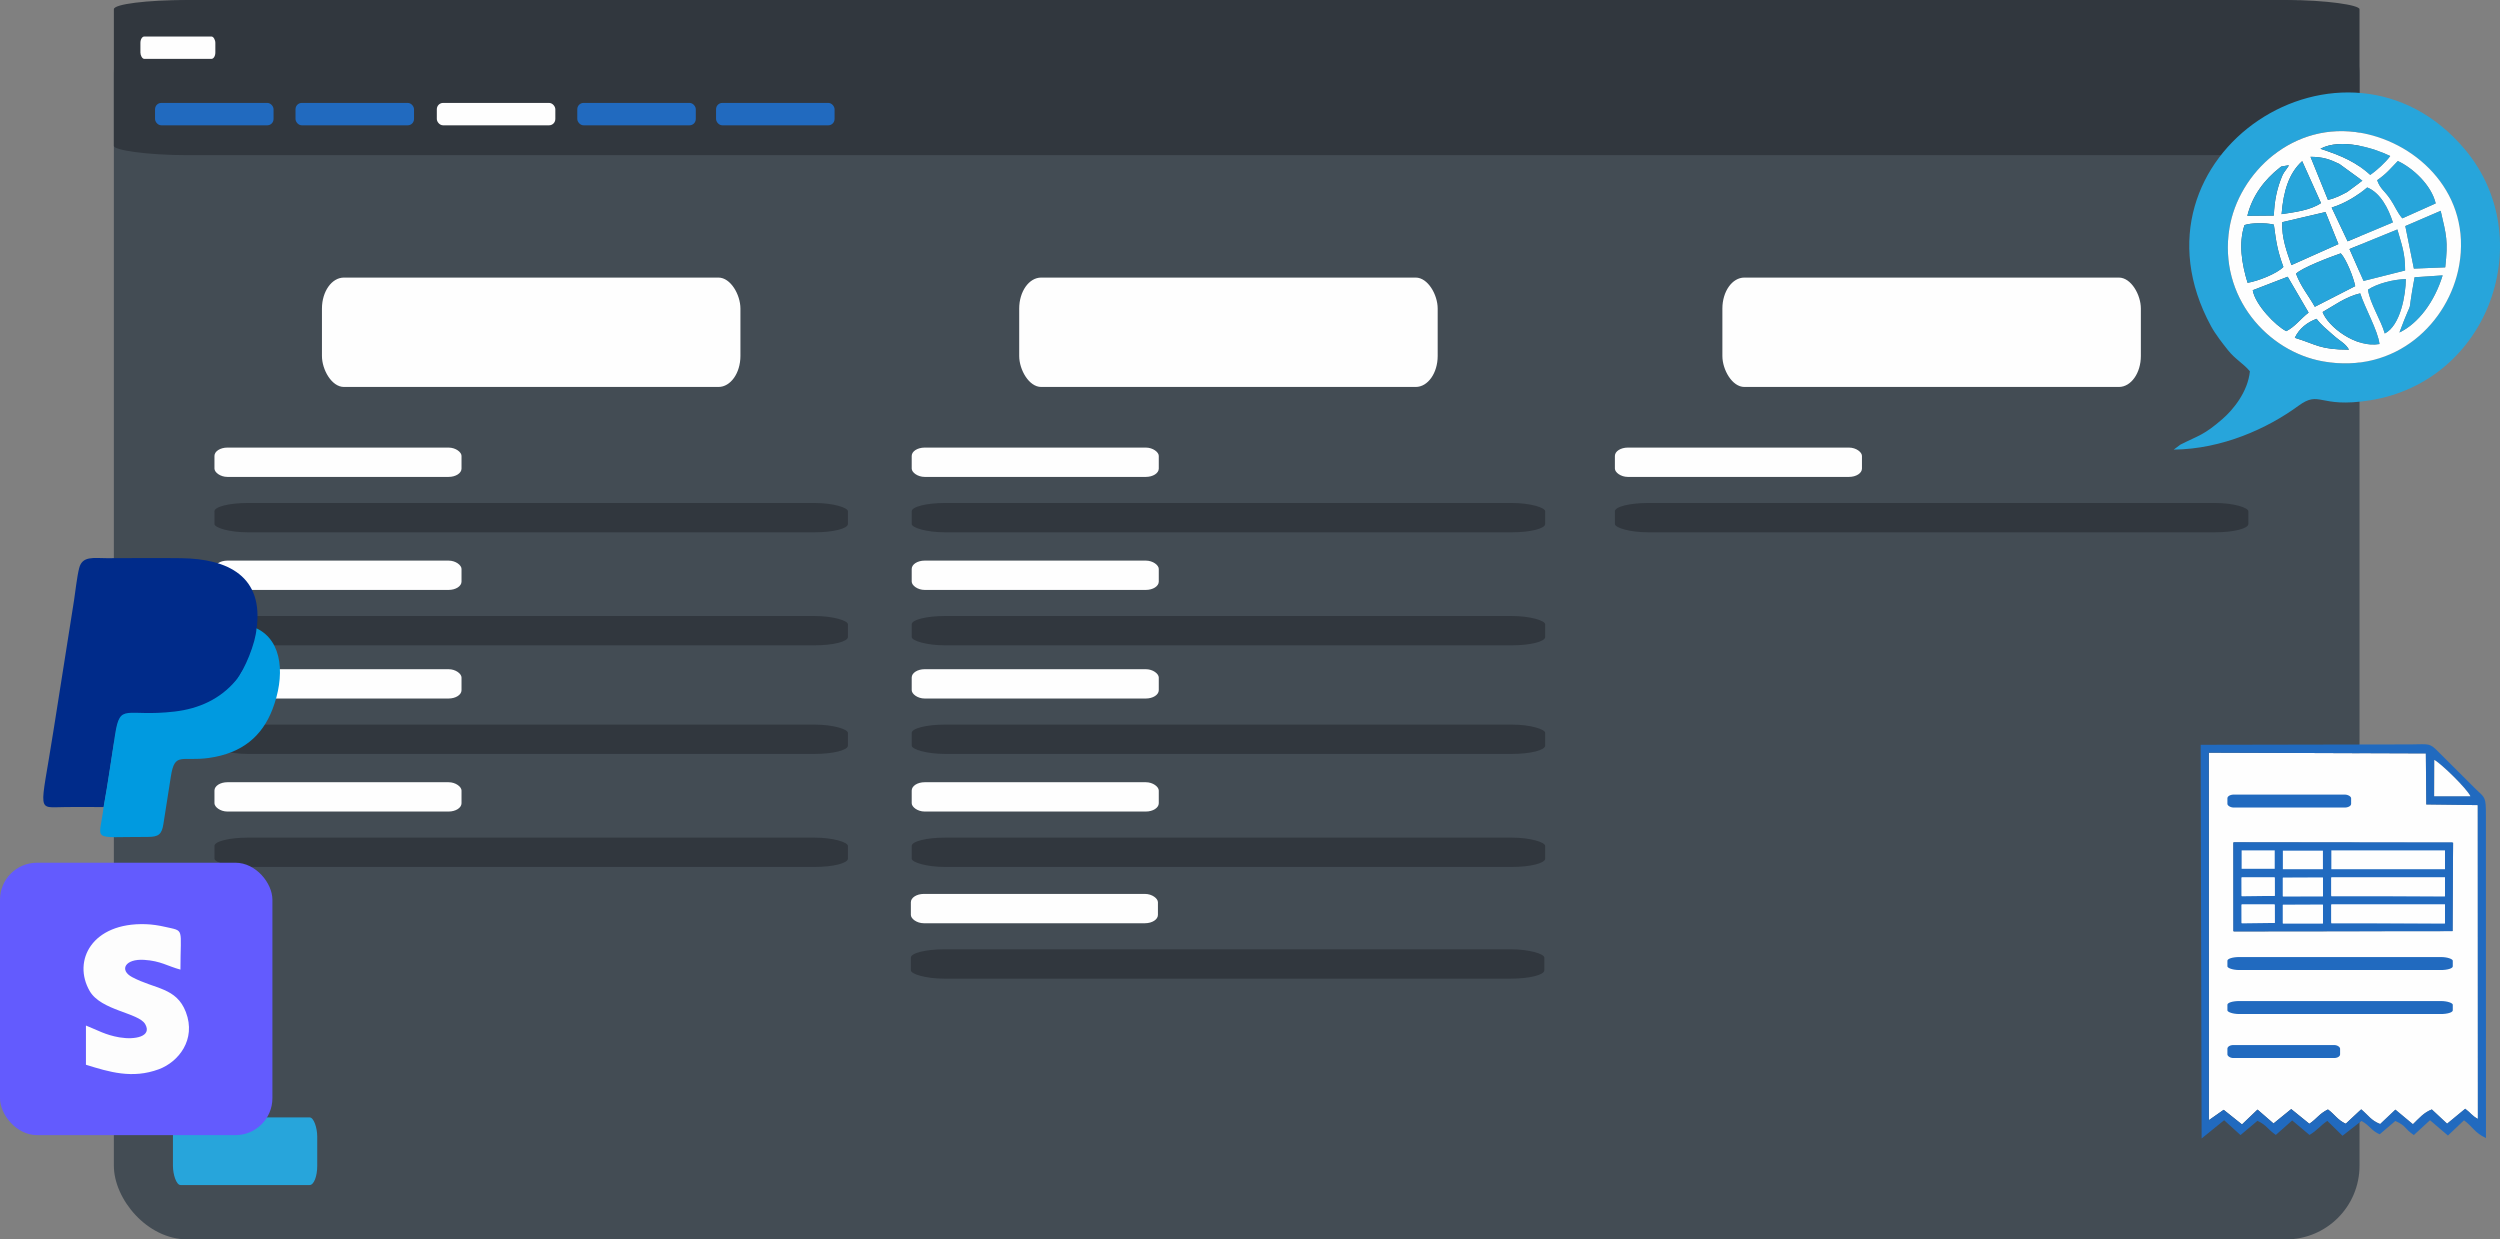 <svg xmlns="http://www.w3.org/2000/svg" xmlns:xlink="http://www.w3.org/1999/xlink" xmlns:xodm="http://www.corel.com/coreldraw/odm/2003" xml:space="preserve" version="1.1" style="shape-rendering:geometricPrecision; text-rendering:geometricPrecision; image-rendering:optimizeQuality; fill-rule:evenodd; clip-rule:evenodd" viewBox="792.59 3140.19 14772.21 7323.49">
 <rect x="792.59" y="3140.19" width="14772.21" height="7323.49" fill="#808080" stroke="none"/>
 <defs>
  <style type="text/css">
   <![CDATA[
    .fil4 {fill:#FEFEFE}
    .fil2 {fill:#FEFEFE}
    .fil7 {fill:#002B8A}
    .fil8 {fill:#009AE0}
    .fil12 {fill:#040404}
    .fil3 {fill:#216ABF}
    .fil6 {fill:#27A5DB}
    .fil1 {fill:#31373E}
    .fil5 {fill:#31373E}
    .fil0 {fill:#434C54}
    .fil9 {fill:#635BFE}
    .fil10 {fill:#FDFDFD}
    .fil11 {fill:#FEFEFE}
    .fil13 {fill:#FEFEFE}
   ]]>
  </style>
 </defs>
 <g id="Capa_x0020_1">
  <g id="_1278492659328">
   <rect class="fil0" x="1465.4" y="3140.19" width="13269.29" height="7323.49" rx="435.06" ry="435.06"/>
   <rect class="fil1" x="1465.4" y="3140.2" width="13269.29" height="916.84" rx="435.06" ry="54.47"/>
   <rect class="fil2" x="2059.79" y="5784.94" width="1459.86" height="173.24" rx="76.6" ry="49.09"/>
   <rect class="fil3" x="1708.7" y="3748.35" width="700.29" height="132.3" rx="36.75" ry="37.49"/>
   <rect class="fil4" x="1622.28" y="3355.89" width="442.76" height="132.3" rx="23.23" ry="37.49"/>
   <rect class="fil3" x="2538.7" y="3748.35" width="700.29" height="132.3" rx="36.75" ry="37.49"/>
   <rect class="fil4" x="3373.7" y="3748.35" width="700.29" height="132.3" rx="36.75" ry="37.49"/>
   <rect class="fil3" x="4203.7" y="3748.35" width="700.29" height="132.3" rx="36.75" ry="37.49"/>
   <rect class="fil3" x="5023.7" y="3748.35" width="700.29" height="132.3" rx="36.75" ry="37.49"/>
   <rect class="fil4" x="2694.94" y="4780.37" width="2472.76" height="646.34" rx="129.75" ry="183.14"/>
   <rect class="fil5" x="2059.79" y="6112.31" width="3743.06" height="173.24" rx="196.41" ry="49.09"/>
   <rect class="fil2" x="2059.79" y="6452.77" width="1459.86" height="173.24" rx="76.6" ry="49.09"/>
   <rect class="fil5" x="2059.79" y="6780.14" width="3743.06" height="173.24" rx="196.41" ry="49.09"/>
   <rect class="fil2" x="2059.79" y="7094.41" width="1459.86" height="173.24" rx="76.6" ry="49.09"/>
   <rect class="fil5" x="2059.79" y="7421.78" width="3743.06" height="173.24" rx="196.41" ry="49.09"/>
   <rect class="fil2" x="2059.79" y="7762.25" width="1459.86" height="173.24" rx="76.6" ry="49.09"/>
   <rect class="fil5" x="2059.79" y="8089.62" width="3743.06" height="173.24" rx="196.41" ry="49.09"/>
   <rect class="fil6" x="1814.48" y="9742.86" width="852.6" height="399.6" rx="44.74" ry="113.22"/>
   <rect class="fil2" x="6179.79" y="5784.94" width="1459.86" height="173.24" rx="76.6" ry="49.09"/>
   <rect class="fil4" x="6814.94" y="4780.37" width="2472.76" height="646.34" rx="129.75" ry="183.14"/>
   <rect class="fil5" x="6179.79" y="6112.31" width="3743.06" height="173.24" rx="196.41" ry="49.09"/>
   <rect class="fil2" x="6179.79" y="6452.77" width="1459.86" height="173.24" rx="76.6" ry="49.09"/>
   <rect class="fil5" x="6179.79" y="6780.14" width="3743.06" height="173.24" rx="196.41" ry="49.09"/>
   <rect class="fil2" x="6179.79" y="7094.41" width="1459.86" height="173.24" rx="76.6" ry="49.09"/>
   <rect class="fil5" x="6179.79" y="7421.78" width="3743.06" height="173.24" rx="196.41" ry="49.09"/>
   <rect class="fil2" x="6179.79" y="7762.25" width="1459.86" height="173.24" rx="76.6" ry="49.09"/>
   <rect class="fil5" x="6179.79" y="8089.62" width="3743.06" height="173.24" rx="196.41" ry="49.09"/>
   <rect class="fil2" x="10334.79" y="5784.94" width="1459.86" height="173.24" rx="76.6" ry="49.09"/>
   <rect class="fil4" x="10969.94" y="4780.37" width="2472.76" height="646.34" rx="129.75" ry="183.14"/>
   <rect class="fil5" x="10334.79" y="6112.31" width="3743.06" height="173.24" rx="196.41" ry="49.09"/>
   <rect class="fil2" x="6174.79" y="8422.25" width="1459.86" height="173.24" rx="76.6" ry="49.09"/>
   <rect class="fil5" x="6174.79" y="8749.62" width="3743.06" height="173.24" rx="196.41" ry="49.09"/>
   <g>
    <g>
     <path class="fil7" d="M1405.59 7909.17c25.45,-139.41 45.08,-282.71 67.29,-423.32 29.99,-189.85 60.56,-100.73 350.06,-134.13 147.38,-17 271.27,-75.34 362.29,-182.68 54.25,-63.98 118.65,-225.43 123.09,-309.24 44.61,-314.12 -168.01,-417.6 -444.55,-421.36 -145.73,-1.99 -292.97,0.04 -438.88,0.01 -79.06,-0.03 -145.66,-14.75 -164.33,58.12 -13.46,52.58 -21.71,134.24 -30.48,190.9 -39.61,255.7 -80.85,508.8 -120.46,763.35 -79.51,510.9 -106.77,458.06 75.42,458.12 73.31,0.03 147.33,-1.03 220.55,0.23z"/>
     <path class="fil8" d="M1405.59 7902.26c-24.83,218.1 -88.55,182.02 259.4,183.2 64.21,0.22 83.34,-14.82 93.05,-75.37 15.1,-94.29 29.58,-188.74 44.27,-282.45 23.02,-146.84 63.71,-86.12 225.08,-108.95 198.53,-28.08 314.16,-129.98 374.83,-286.25 74.09,-190.8 64.76,-404.38 -93.9,-479.55 -4.44,83.81 -68.84,245.26 -123.09,309.24 -91.02,107.34 -214.91,165.68 -362.29,182.68 -289.5,33.4 -320.07,-55.72 -350.06,134.13 -22.21,140.61 -41.84,283.91 -67.29,423.32z"/>
    </g>
    <g>
     <rect class="fil9" x="792.59" y="8237.94" width="1609.63" height="1609.63" rx="218.45" ry="218.45"/>
     <path class="fil10" d="M1300.41 9200.03l-0.02 231.63c136.98,42.66 273.84,84.77 430.81,26.62 115.39,-42.75 222.42,-174.93 159.48,-338.29 -56.12,-145.68 -181.88,-134.3 -317.03,-205.98 -77.72,-41.22 -42.76,-109.33 70.66,-102.14 98.37,6.25 136.52,36.57 214.49,57.66 -0.03,-252.79 26.64,-225.46 -92.21,-252.94 -34.87,-8.07 -74.96,-14.21 -112.64,-15.49 -318.81,-10.82 -434.01,216.78 -331.55,394.76 66.9,116.24 289.47,128.11 328.24,196 41.53,72.72 -59.6,93.78 -151.77,78.11 -84.07,-14.3 -129.41,-42.69 -198.46,-69.94z"/>
    </g>
    <g>
     <path class="fil6" d="M14749.22 3926.38c-405.22,-75.58 -730.49,235.59 -783.34,563.78 -65.09,404.3 226.21,728.24 554.42,785.71 431.03,75.48 742.71,-230.67 802.93,-566.4 74.9,-417.56 -238.14,-720.46 -574.01,-783.09zm-662.2 1408.04c-37.75,-46.24 -86.13,-70.6 -129.34,-124.87 -30.94,-38.86 -73.88,-93.4 -100.02,-141.43 -550.92,-1012.58 796.85,-1883.91 1500.49,-1044.36 438.58,523.31 145.4,1369.65 -562.19,1482.01 -306.29,48.64 -291.61,-63.27 -423.5,33.17 -181.2,132.5 -448.67,254.84 -735.46,257.96l38.76 -29.1c3.15,-1.81 6.48,-3.23 9.66,-4.83 98.77,-50.12 129.34,-50.75 240.31,-147.62 61.17,-53.4 148.85,-158.15 161.29,-280.93z"/>
     <path class="fil11" d="M14672.58 5206.44c-24.2,-40.42 -46.49,-44.12 -98.42,-90.43 -35.86,-32 -66.31,-55.75 -93.33,-91.93 -55.19,20.93 -101.55,56.08 -128.45,112.12 129.59,39.65 146.06,69.78 320.2,70.24zm180.03 -33.36c-7.95,-76.18 -87.5,-216.16 -113.7,-299.58 -87.71,20.75 -157.32,74.18 -222.31,110.41 31.17,85.46 194.87,213.88 336.01,189.17zm-550.62 -76.16c52.54,-26.87 82.92,-72.01 131.78,-109.75l-123.61 -211.7 -206.43 79.61c14.52,85.56 135.2,210.21 198.26,241.84zm706.44 -307.69c-72.47,2.06 -166.47,25.28 -223.68,62.37 10.88,79.93 77.21,180.59 99.11,259.16 93.34,-47.19 124.1,-230.67 124.57,-321.53zm-37.87 315.72c112.02,-54.35 206.48,-179.97 255.27,-337.53l-165.74 11.02c-52.7,285.48 6.61,70.59 -89.53,326.51zm-261.32 -274.19c-10.82,-54.33 -54.27,-161.46 -85.37,-193.5 -55,18.78 -232,85.53 -264.28,120.46 30.14,79.14 73.42,127.71 111.04,195.21l238.61 -122.17zm-424.39 -113.27c-33.84,-93.57 -41.87,-139.94 -56.35,-249.87 -49.91,-12.63 -137.57,-10.41 -173.39,2.61 -36.34,107.96 -15.62,230.82 18.24,341.08 63.14,-10.86 172.37,-53.87 211.5,-93.82zm719.26 20.86c0.57,-102.06 -20.26,-152.61 -45.84,-242.28l-282.92 115.57 83.15 188.49 245.61 -61.78zm-470.48 -345.18l-255.21 59.62c-5.53,89.44 27.02,175.58 53.97,253.72l277.57 -124.09 -76.33 -189.25zm707.53 326.76c17.79,-158 6.88,-187.9 -26.88,-334.08l-209 90.07 50.64 251.42 185.24 -7.41zm-309.33 -265.76c-26.19,-81.34 -72.77,-174.23 -151.61,-206.44 -56.14,47.51 -127.33,93.12 -210.1,119.03l94.38 199.36 267.33 -111.95zm-535.95 -361.72c-77.45,70.01 -110.94,176.04 -121.6,313.09 80.44,-12.01 170.32,-23.33 232.86,-65.44l-111.26 -247.65zm789.05 249.5c-26.64,-110.39 -136.45,-209.74 -223.76,-250.28 -45.53,46.48 -65.65,74.06 -122.26,113.3 20,54.11 40.76,58.08 77.55,111.81 27.76,40.57 40.03,77.12 71.17,113.57l197.3 -88.4zm-904.17 -169.28c6.66,-15.2 38.73,-52.63 35.69,-55.92l-44.1 7.38c-2.14,1.79 -5.43,4.12 -7.68,5.88 -90.78,71.26 -162.97,164.79 -192.8,285.43l156.68 -1.52c2.77,-85.92 18.61,-164.55 52.21,-241.25zm334.78 -63.78c-58.6,-28.19 -96.66,-41.34 -170.37,-42.13l103.05 254.49c46.57,-10.61 79.58,-28.67 114.78,-47.7l88.67 -65.72 -136.13 -98.94zm300.62 -46.84c-96.64,-47 -291.59,-107.41 -412.33,-42.77 131.34,42.64 215.5,82.67 294.4,154.49 36.19,-24.74 92.38,-75.78 117.93,-111.72zm-166.94 -135.67c335.87,62.63 648.91,365.53 574.01,783.09 -60.22,335.73 -371.9,641.88 -802.93,566.4 -328.21,-57.47 -619.51,-381.41 -554.42,-785.71 52.85,-328.19 378.12,-639.36 783.34,-563.78z"/>
     <path class="fil6" d="M14609.96 4582.42l-277.57 124.09c-26.95,-78.14 -59.5,-164.28 -53.97,-253.72l255.21 -59.62 76.33 189.25z"/>
     <path class="fil6" d="M14284.85 4717.49c-39.13,39.95 -148.36,82.96 -211.5,93.82 -33.86,-110.26 -54.58,-233.12 -18.24,-341.08 35.82,-13.02 123.48,-15.24 173.39,-2.61 14.48,109.93 22.51,156.3 56.35,249.87z"/>
     <path class="fil6" d="M14931.83 4454.17l-267.33 111.95 -94.38 -199.36c82.77,-25.91 153.96,-71.52 210.1,-119.03 78.84,32.21 125.42,125.1 151.61,206.44z"/>
     <path class="fil6" d="M14709.24 4830.76l-238.61 122.17c-37.62,-67.5 -80.9,-116.07 -111.04,-195.21 32.28,-34.93 209.28,-101.68 264.28,-120.46 31.1,32.04 74.55,139.17 85.37,193.5z"/>
     <path class="fil6" d="M15184.93 4341.95l-197.3 88.4c-31.14,-36.45 -43.41,-73 -71.17,-113.57 -36.79,-53.73 -57.55,-57.7 -77.55,-111.81 56.61,-39.24 76.73,-66.82 122.26,-113.3 87.31,40.54 197.12,139.89 223.76,250.28z"/>
     <path class="fil6" d="M15004.11 4738.35l-245.61 61.78 -83.15 -188.49 282.92 -115.57c25.58,89.67 46.41,140.22 45.84,242.28z"/>
     <path class="fil6" d="M15241.16 4719.93l-185.24 7.41 -50.64 -251.42 209 -90.07c33.76,146.18 44.67,176.08 26.88,334.08z"/>
     <path class="fil6" d="M14301.99 5096.92c-63.06,-31.63 -183.74,-156.28 -198.26,-241.84l206.43 -79.61 123.61 211.7c-48.86,37.74 -79.24,82.88 -131.78,109.75z"/>
     <path class="fil6" d="M14852.61 5173.08c-141.14,24.71 -304.84,-103.71 -336.01,-189.17 64.99,-36.23 134.6,-89.66 222.31,-110.41 26.2,83.42 105.75,223.4 113.7,299.58z"/>
     <path class="fil6" d="M14784.75 4851.6c57.21,-37.09 151.21,-60.31 223.68,-62.37 -0.47,90.86 -31.23,274.34 -124.57,321.53 -21.9,-78.57 -88.23,-179.23 -99.11,-259.16z"/>
     <path class="fil6" d="M14507.14 4340.1c-62.54,42.11 -152.42,53.43 -232.86,65.44 10.66,-137.05 44.15,-243.08 121.6,-313.09l111.26 247.65z"/>
     <path class="fil6" d="M14751.67 4207.83l-88.67 65.72c-35.2,19.03 -68.21,37.09 -114.78,47.7l-103.05 -254.49c73.71,0.79 111.77,13.94 170.37,42.13l136.13 98.94z"/>
     <path class="fil6" d="M14970.56 5104.95c96.14,-255.92 36.83,-41.03 89.53,-326.51l165.74 -11.02c-48.79,157.56 -143.25,283.18 -255.27,337.53z"/>
     <path class="fil6" d="M14916.16 4062.05c-25.55,35.94 -81.74,86.98 -117.93,111.72 -78.9,-71.82 -163.06,-111.85 -294.4,-154.49 120.74,-64.64 315.69,-4.23 412.33,42.77z"/>
     <path class="fil6" d="M14316.45 4116.75c3.04,3.29 -29.03,40.72 -35.69,55.92 -33.6,76.7 -49.44,155.33 -52.21,241.25l-156.68 1.52c29.83,-120.64 102.02,-214.17 192.8,-285.43 2.25,-1.76 5.54,-4.09 7.68,-5.88l44.1 -7.38z"/>
     <path class="fil6" d="M14672.58 5206.44c-174.14,-0.46 -190.61,-30.59 -320.2,-70.24 26.9,-56.04 73.26,-91.19 128.45,-112.12 27.02,36.18 57.47,59.93 93.33,91.93 51.93,46.31 74.22,50.01 98.42,90.43z"/>
    </g>
   </g>
   <path class="fil11" d="M13990.86 9352.76c20.6,-35.64 -20.93,-24.26 62.47,-29.07l633.02 0.43c77.93,0.71 54.45,-12.45 77.57,28.64 -23.63,18.75 4.75,9.62 -34.07,18.46l-644.85 3.36c-3.63,-0.02 -44.97,-0.67 -45.84,-0.82 -66.59,-11.2 -22.29,-0.92 -48.3,-21zm0.15 -245.87c23.68,-31.12 -30.75,-23.46 140.64,-22.5l1045.64 -0.29c70.15,-0.62 107.77,-19.1 109.4,40.62l-1233.34 9.63c-104.69,-5.42 -35.59,-7.75 -62.34,-27.46zm47.53 -247.86c-74.83,-10.02 -24.47,10.23 -48.35,-28.73 24.74,-19.19 -3.85,-8.41 34.97,-18.57l1120.82 -2.61c19.06,-0.15 61.51,-2.33 77.77,-0.91 25.23,2.18 20.55,2.23 41.58,8.4l22.63 13.69c-21.48,35.24 19.35,24.57 -63.63,29.2l-1185.79 -0.47zm-48.31 -740.72l1297.53 1.65 -3.88 521.91 -1293.22 1.47 -0.43 -525.03zm110.53 -213.87c-120.08,1.58 -93.35,1.6 -109.86,-26.86 23.54,-19.29 -26.48,-16.19 62.9,-23.29l339.2 1.45c154.09,-2.01 106.24,4.78 129.46,21.84 -26.34,38.38 29.42,18.8 -51.24,28.15l-370.46 -1.29zm-256.42 1854.96l87.66 -61.43 108.3 86.53 91.73 -87.86 94.52 82.07 104.61 -85.03 107.16 86.85c44.57,-29.97 57.71,-58.72 109.8,-84.63 38.06,27.4 56.94,62.45 105.18,84.48l91.43 -85.37c44.07,37.1 57.43,65.14 112,86.97l89.92 -85.1 103.63 86.21c39.02,-37.77 63.81,-68.43 111.64,-87.45l90.44 84.14 106.84 -88.2c34.7,26.28 39.06,40.42 74.85,60.22l-0.6 -1854.33 -304.27 -3.96 -2.6 -301.4 -1282.49 -4.56 0.25 2171.85z"/>
   <path class="fil3" d="M13844.09 7587.55l1282.49 4.56 2.6 301.4 304.27 3.96 0.6 1854.33c-35.79,-19.8 -40.15,-33.94 -74.85,-60.22l-106.84 88.2 -90.44 -84.14c-47.83,19.02 -72.62,49.68 -111.64,87.45l-103.63 -86.21 -89.92 85.1c-54.57,-21.83 -67.93,-49.87 -112,-86.97l-91.43 85.37c-48.24,-22.03 -67.12,-57.08 -105.18,-84.48 -52.09,25.91 -65.23,54.66 -109.8,84.63l-107.16 -86.85 -104.61 85.03 -94.52 -82.07 -91.73 87.86 -108.3 -86.53 -87.66 61.43 -0.25 -2171.85zm1332.89 42.76c45.96,28.06 188.95,166.99 212.75,214.51l-213.71 -0.11 0.96 -214.4zm-840.1 2130.36l102.2 85.74c43.79,-25.15 66.21,-56.9 105.54,-82.96l89.57 87.77 112.23 -87.57c52.93,30.02 56.72,56.59 107.36,79.06l92.39 -78.83c66.67,29.41 51.08,43.75 109.45,83.17l95.59 -87.68 105.99 90.58 94.92 -90.08c53.51,39.46 61.73,73.07 129.73,105l-0.29 -1910.45c0,-105.23 -4.17,-99.04 -60.41,-152.04l-215.48 -214.79c-59.23,-61.58 -61.03,-48.81 -167.3,-48.81l-1242.33 2.33 5.67 2326.1 133.09 -107.66 96.68 87.66 100.27 -84.36c56.81,27.82 55.38,46.21 108.47,83.51l96.66 -85.69z"/>
   <path class="fil3" d="M14570.64 8483.06l666.72 -1.27 -4.79 112.2 -664.25 -2.92 2.32 -108.01zm-282.89 -0.53l229.3 -0.87 -5.05 112.22 -227.97 -0.2 3.72 -111.15zm-242.75 -0.56l186.43 4.68 -1.49 105.62 -189.13 2.85 4.19 -113.15zm522.76 -54.14c-2.83,-103.56 -22.31,-103.1 84.43,-102.83l584.94 1.9 2.18 107.92 -671.55 -6.99zm-283.37 -101.36l232.15 0.63 1.71 106.85 -237.96 0.36 4.1 -107.84zm-242.49 -0.29l190.24 4.68 0.63 100.82 -195.1 1.94 4.23 -107.44zm526.35 -158.97l671.53 -1.76 -0.98 105.12 -672.2 2.38 1.65 -105.74zm-286.49 -0.55l236.69 -1.69 0 111.28 -237 0.13 0.31 -109.72zm-243.6 -1.69l194.54 0 0.96 108.83 -195.16 2.45 -0.34 -111.28zm-47.5 478.37l1293.22 -1.47 3.88 -521.91 -1297.53 -1.65 0.43 525.03z"/>
   <polygon class="fil11" points="14568.25,8272.96 15238.74,8276.25 15239.78,8164.97 14568.25,8164.97 "/>
   <polygon class="fil11" points="14568.32,8591.07 15232.57,8593.99 15237.36,8481.79 14570.64,8483.06 "/>
   <path class="fil11" d="M14567.76 8427.83l671.55 6.99 -2.18 -107.92 -584.94 -1.9c-106.74,-0.27 -87.26,-0.73 -84.43,102.83z"/>
   <path class="fil12" d="M13990.19 8830.3c23.88,38.96 -26.48,18.71 48.35,28.73l1185.79 0.47c82.98,-4.63 42.15,6.04 63.63,-29.2l-22.63 -13.69c-21.03,-6.17 -16.35,-6.22 -41.58,-8.4 -16.26,-1.42 -58.71,0.76 -77.77,0.91l-1120.82 2.61c-38.82,10.16 -10.23,-0.62 -34.97,18.57z"/>
   <polygon class="fil11" points="14281.76,8276.38 14518.45,8276.25 14518.45,8165.63 14281.76,8166.66 "/>
   <polygon class="fil11" points="14284.03,8593.68 14512,8593.88 14517.05,8481.66 14287.75,8482.53 "/>
   <path class="fil11" d="M15176.02 7844.71l213.71 0.11c-23.8,-47.52 -166.79,-186.45 -212.75,-214.51l-0.96 214.4z"/>
   <polygon class="fil11" points="14280.29,8434.31 14518.25,8433.95 14516.54,8327.1 14284.39,8326.47 "/>
   <polygon class="fil11" points="14038.5,8276.25 14233.66,8273.8 14232.7,8164.97 14038.16,8164.97 "/>
   <polygon class="fil11" points="14040.81,8595.12 14229.94,8592.27 14231.43,8486.65 14045,8481.97 "/>
   <rect class="fil11" x="13901.73" y="8733.59" width="1455.22" height="833.44"/>
   <polygon class="fil11" points="14037.67,8433.62 14232.77,8431.68 14232.14,8330.86 14041.9,8326.18 "/>
   <rect class="fil3" x="13954.09" y="7835.26" width="731" height="76.71" rx="38.36" ry="21.74"/>
   <rect class="fil3" x="13954.09" y="8795.26" width="1331.68" height="76.71" rx="69.88" ry="21.74"/>
   <rect class="fil3" x="13990.23" y="8118.31" width="1293.65" height="523.56"/>
   <rect class="fil3" x="13954.09" y="9055.26" width="1331.68" height="76.71" rx="69.88" ry="21.74"/>
   <rect class="fil3" x="13954.09" y="9315.26" width="665.84" height="76.71" rx="34.94" ry="21.74"/>
   <rect class="fil13" x="14038.16" y="8164.97" width="195.5" height="108.83"/>
   <rect class="fil13" x="14281.76" y="8166.65" width="236.69" height="109.59"/>
   <rect class="fil4" x="14568.24" y="8164.97" width="671.53" height="111.28"/>
   <polygon class="fil11" points="14568.25,8432.96 15238.74,8436.25 15239.78,8324.97 14568.25,8324.97 "/>
   <polygon class="fil11" points="14281.76,8436.38 14518.45,8436.25 14518.45,8325.63 14281.76,8326.66 "/>
   <polygon class="fil11" points="14038.5,8436.25 14233.66,8433.8 14232.7,8324.97 14038.16,8324.97 "/>
   <rect class="fil13" x="14038.16" y="8324.97" width="195.5" height="108.83"/>
   <rect class="fil13" x="14281.76" y="8326.65" width="236.69" height="109.59"/>
   <rect class="fil4" x="14568.24" y="8324.97" width="671.53" height="111.28"/>
   <polygon class="fil11" points="14568.25,8592.96 15238.74,8596.25 15239.78,8484.97 14568.25,8484.97 "/>
   <polygon class="fil11" points="14281.76,8596.38 14518.45,8596.25 14518.45,8485.63 14281.76,8486.66 "/>
   <polygon class="fil11" points="14038.5,8596.25 14233.66,8593.8 14232.7,8484.97 14038.16,8484.97 "/>
   <rect class="fil13" x="14038.16" y="8484.97" width="195.5" height="108.83"/>
   <rect class="fil13" x="14281.76" y="8486.65" width="236.69" height="109.59"/>
   <rect class="fil4" x="14568.24" y="8484.97" width="671.53" height="111.28"/>
  </g>
 </g>
</svg>